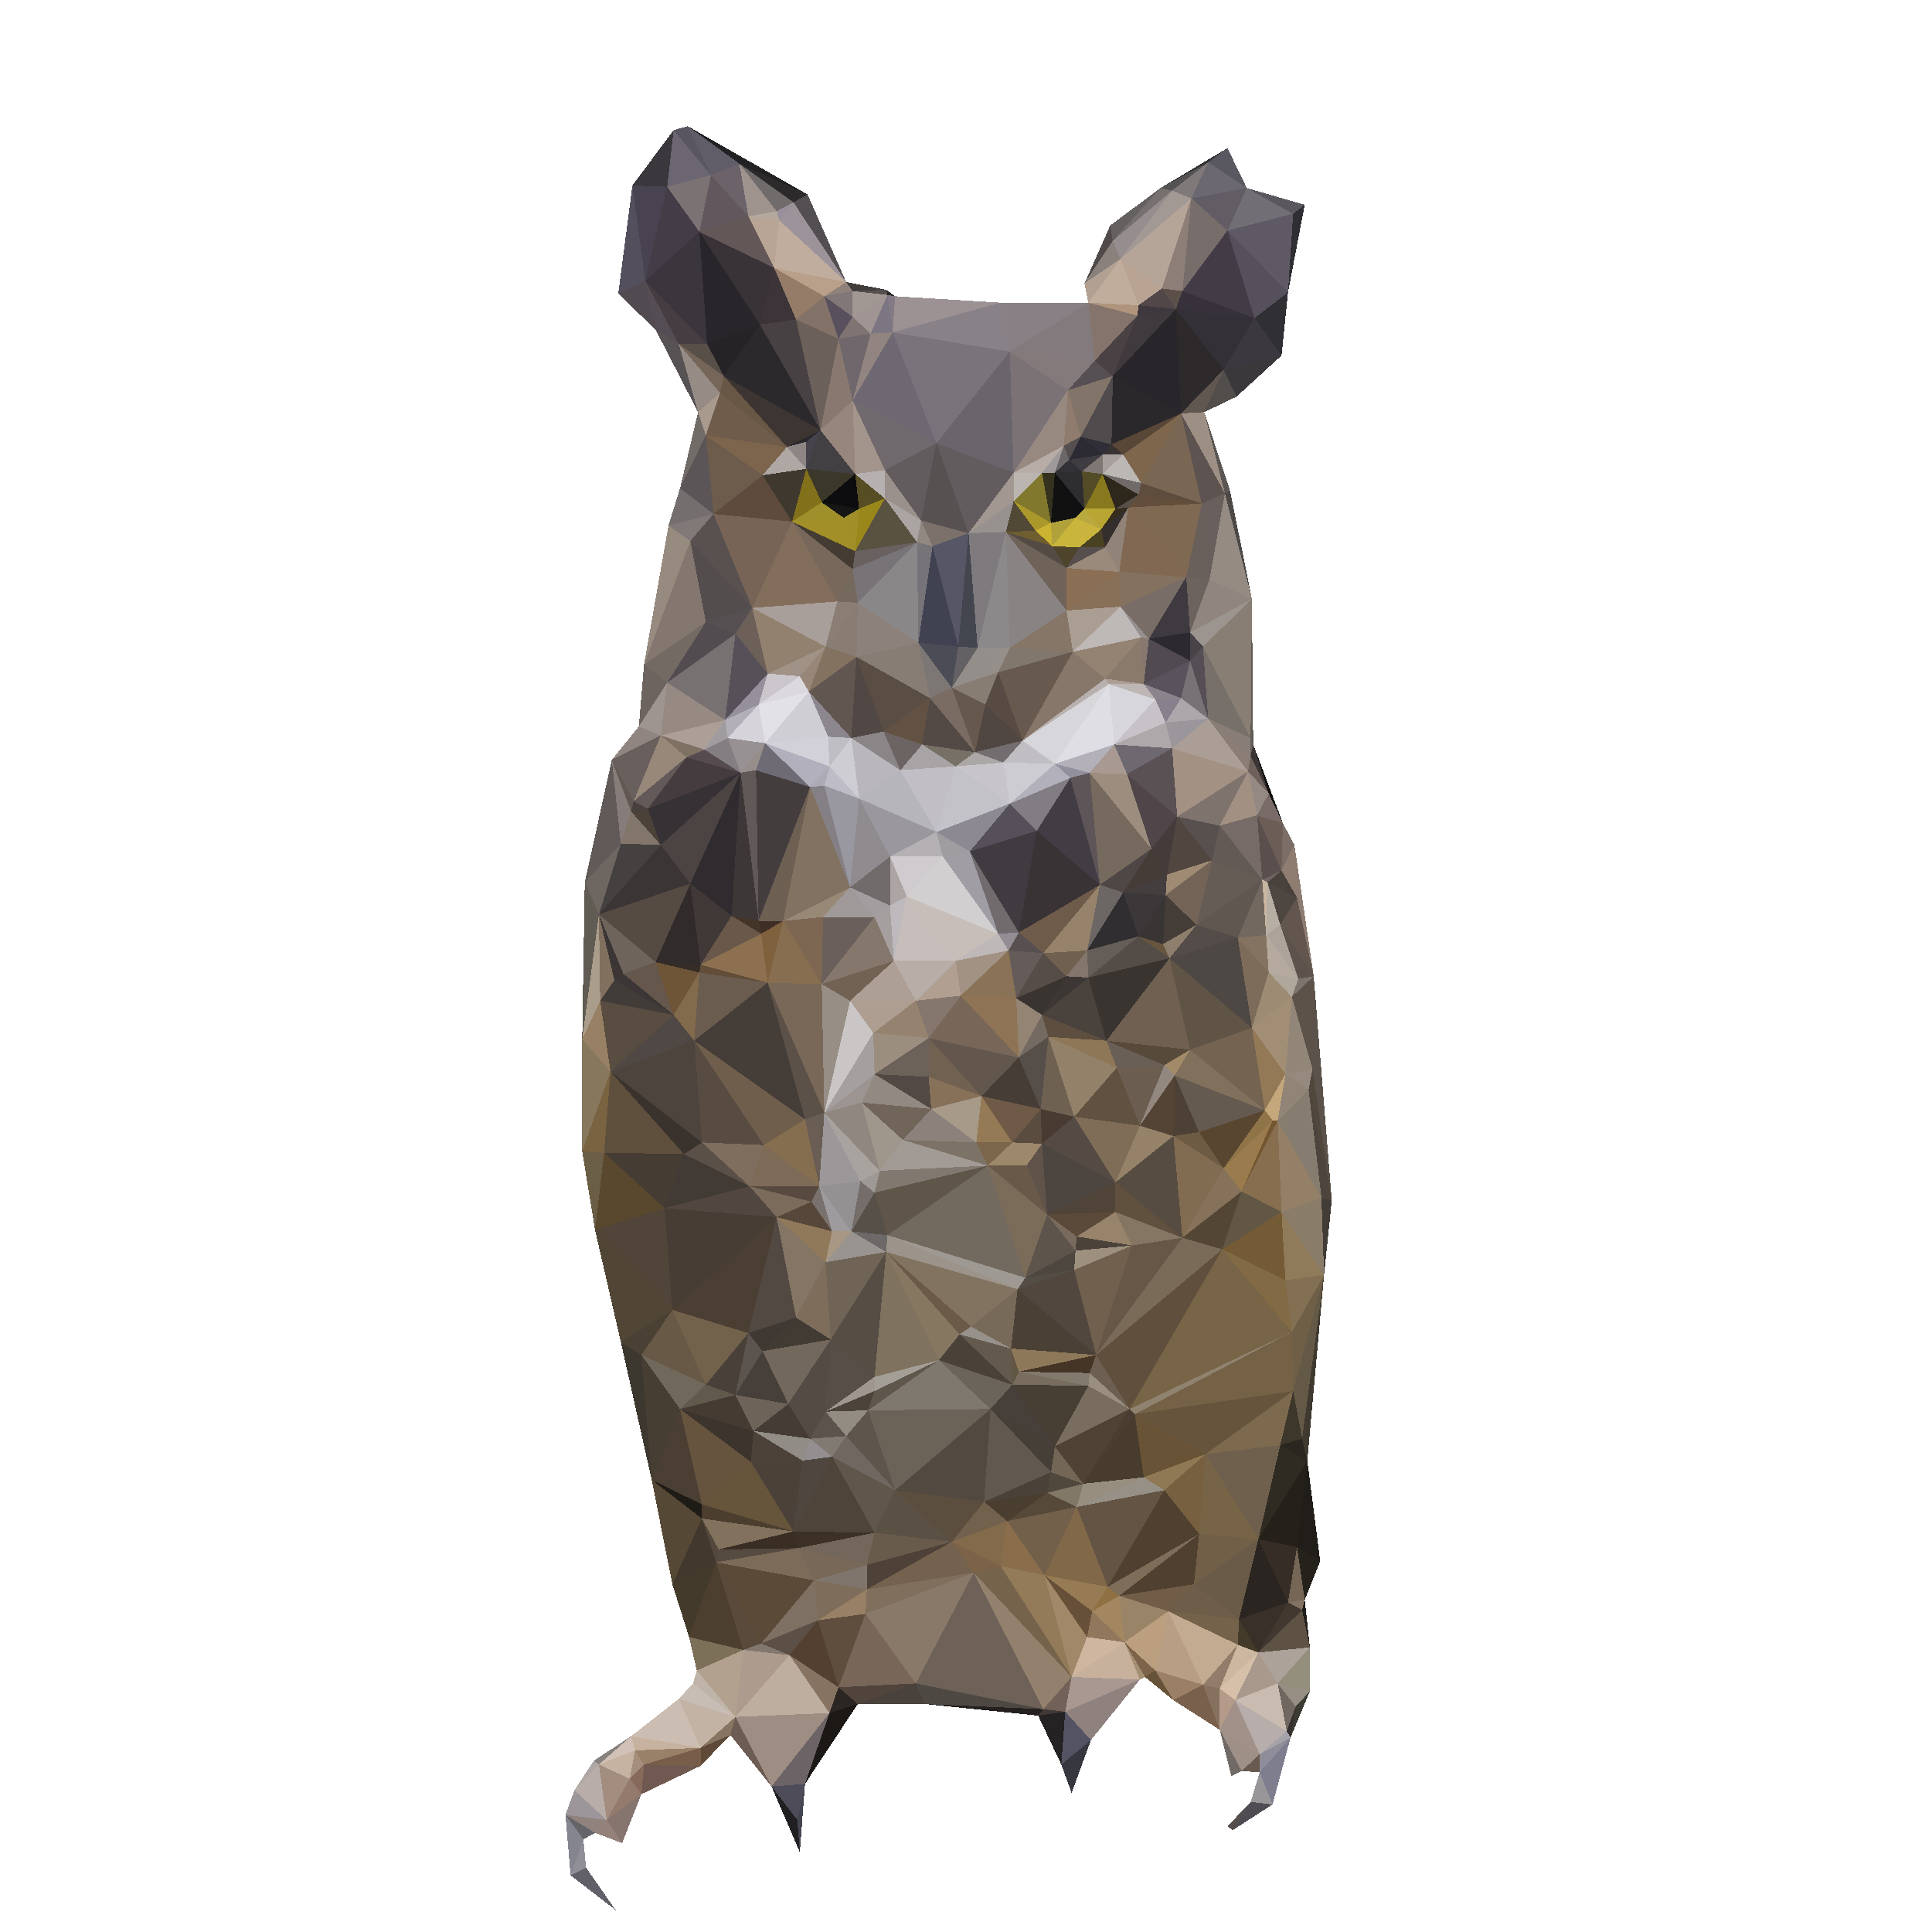 <svg xmlns="http://www.w3.org/2000/svg" width="inherit" height="inherit" viewBox="-300 0 1500 1500" shape-rendering="crispEdges">
<polygon points="509,788 491,821 514,805" style="fill:rgb(116,106,98)"/>
<polygon points="509,788 489,775 491,821" style="fill:rgb(147,132,115)"/>
<polygon points="545,759 528,758 509,788" style="fill:rgb(60,55,53)"/>
<polygon points="509,788 528,758 489,775" style="fill:rgb(58,52,49)"/>
<polygon points="483,738 446,773 489,775" style="fill:rgb(138,114,86)"/>
<polygon points="489,775 446,773 491,821" style="fill:rgb(142,116,84)"/>
<polygon points="421,806 462,851 491,821" style="fill:rgb(99,87,77)"/>
<polygon points="491,821 508,861 514,805" style="fill:rgb(86,78,72)"/>
<polygon points="462,851 508,861 491,821" style="fill:rgb(69,61,54)"/>
<polygon points="514,805 559,808 509,788" style="fill:rgb(94,78,63)"/>
<polygon points="528,758 510,740 489,775" style="fill:rgb(87,77,72)"/>
<polygon points="510,740 483,738 489,775" style="fill:rgb(101,92,89)"/>
<polygon points="567,829 559,808 514,805" style="fill:rgb(142,119,87)"/>
<polygon points="559,808 545,759 509,788" style="fill:rgb(73,66,61)"/>
<polygon points="528,758 544,738 510,740" style="fill:rgb(112,96,79)"/>
<polygon points="446,773 421,806 491,821" style="fill:rgb(120,103,89)"/>
<polygon points="483,738 442,746 446,773" style="fill:rgb(161,146,132)"/>
<polygon points="446,773 411,777 421,806" style="fill:rgb(133,119,109)"/>
<polygon points="509,888 534,867 508,861" style="fill:rgb(73,59,50)"/>
<polygon points="508,861 534,867 514,805" style="fill:rgb(111,97,82)"/>
<polygon points="534,867 567,829 514,805" style="fill:rgb(148,129,106)"/>
<polygon points="584,727 544,738 545,759" style="fill:rgb(101,94,88)"/>
<polygon points="554,687 491,724 510,740" style="fill:rgb(110,91,73)"/>
<polygon points="510,740 491,724 483,738" style="fill:rgb(87,79,80)"/>
<polygon points="483,738 475,725 442,746" style="fill:rgb(190,184,184)"/>
<polygon points="491,724 475,725 483,738" style="fill:rgb(147,142,147)"/>
<polygon points="584,727 545,759 608,744" style="fill:rgb(83,76,71)"/>
<polygon points="545,759 544,738 528,758" style="fill:rgb(132,118,108)"/>
<polygon points="421,806 421,836 462,851" style="fill:rgb(113,97,81)"/>
<polygon points="458,887 486,887 462,851" style="fill:rgb(148,122,85)"/>
<polygon points="462,851 486,887 508,861" style="fill:rgb(110,90,70)"/>
<polygon points="442,746 411,777 446,773" style="fill:rgb(177,160,145)"/>
<polygon points="421,806 379,834 421,836" style="fill:rgb(109,98,90)"/>
<polygon points="486,887 509,888 508,861" style="fill:rgb(90,76,63)"/>
<polygon points="423,861 458,887 462,851" style="fill:rgb(167,154,137)"/>
<polygon points="486,887 497,905 509,888" style="fill:rgb(158,136,108)"/>
<polygon points="379,834 423,861 421,836" style="fill:rgb(82,73,68)"/>
<polygon points="421,836 423,861 462,851" style="fill:rgb(135,114,89)"/>
<polygon points="467,905 497,905 486,887" style="fill:rgb(158,136,107)"/>
<polygon points="566,918 585,874 534,867" style="fill:rgb(127,109,87)"/>
<polygon points="401,885 467,905 458,887" style="fill:rgb(125,114,102)"/>
<polygon points="458,887 467,905 486,887" style="fill:rgb(124,102,75)"/>
<polygon points="585,874 604,827 567,829" style="fill:rgb(108,93,81)"/>
<polygon points="567,829 604,827 559,808" style="fill:rgb(106,95,86)"/>
<polygon points="585,874 567,829 534,867" style="fill:rgb(97,81,65)"/>
<polygon points="404,696 394,746 442,746" style="fill:rgb(199,190,187)"/>
<polygon points="442,746 394,746 411,777" style="fill:rgb(184,173,167)"/>
<polygon points="411,777 378,802 421,806" style="fill:rgb(150,131,111)"/>
<polygon points="566,918 534,867 509,888" style="fill:rgb(85,75,68)"/>
<polygon points="608,744 545,759 559,808" style="fill:rgb(57,52,48)"/>
<polygon points="544,738 554,687 510,740" style="fill:rgb(151,131,107)"/>
<polygon points="360,777 378,802 411,777" style="fill:rgb(174,158,146)"/>
<polygon points="378,802 379,834 421,806" style="fill:rgb(156,142,127)"/>
<polygon points="423,861 401,885 458,887" style="fill:rgb(140,130,123)"/>
<polygon points="585,874 612,835 604,827" style="fill:rgb(147,136,128)"/>
<polygon points="624,815 608,744 559,808" style="fill:rgb(111,96,81)"/>
<polygon points="369,856 401,885 423,861" style="fill:rgb(113,100,89)"/>
<polygon points="624,815 559,808 604,827" style="fill:rgb(87,74,58)"/>
<polygon points="608,744 603,733 584,727" style="fill:rgb(103,85,63)"/>
<polygon points="572,693 544,738 584,727" style="fill:rgb(49,46,49)"/>
<polygon points="572,693 554,687 544,738" style="fill:rgb(108,103,101)"/>
<polygon points="491,724 453,661 475,725" style="fill:rgb(113,107,110)"/>
<polygon points="475,725 404,696 442,746" style="fill:rgb(200,190,185)"/>
<polygon points="612,835 624,815 604,827" style="fill:rgb(163,139,106)"/>
<polygon points="605,695 572,693 584,727" style="fill:rgb(60,56,58)"/>
<polygon points="513,943 509,888 497,905" style="fill:rgb(96,84,74)"/>
<polygon points="513,943 566,918 509,888" style="fill:rgb(77,69,64)"/>
<polygon points="585,874 611,882 612,835" style="fill:rgb(83,68,54)"/>
<polygon points="612,835 682,862 624,815" style="fill:rgb(129,112,92)"/>
<polygon points="394,746 360,777 411,777" style="fill:rgb(173,159,149)"/>
<polygon points="378,802 340,864 379,834" style="fill:rgb(165,160,160)"/>
<polygon points="340,864 369,856 379,834" style="fill:rgb(155,148,145)"/>
<polygon points="379,834 369,856 423,861" style="fill:rgb(146,138,130)"/>
<polygon points="432,665 404,696 475,725" style="fill:rgb(210,207,208)"/>
<polygon points="394,746 338,764 360,777" style="fill:rgb(113,98,84)"/>
<polygon points="566,918 611,882 585,874" style="fill:rgb(150,129,105)"/>
<polygon points="496,992 513,943 467,905" style="fill:rgb(123,108,89)"/>
<polygon points="467,905 513,943 497,905" style="fill:rgb(105,89,72)"/>
<polygon points="404,696 391,703 394,746" style="fill:rgb(189,185,189)"/>
<polygon points="391,703 379,712 394,746" style="fill:rgb(165,159,159)"/>
<polygon points="505,645 453,661 491,724" style="fill:rgb(64,58,65)"/>
<polygon points="404,696 391,665 391,703" style="fill:rgb(172,165,163)"/>
<polygon points="453,661 432,665 475,725" style="fill:rgb(161,157,164)"/>
<polygon points="391,703 360,689 379,712" style="fill:rgb(162,157,159)"/>
<polygon points="603,733 605,695 584,727" style="fill:rgb(57,53,52)"/>
<polygon points="572,693 594,659 554,687" style="fill:rgb(78,71,70)"/>
<polygon points="554,687 505,645 491,724" style="fill:rgb(57,51,54)"/>
<polygon points="629,718 605,695 603,733" style="fill:rgb(69,61,55)"/>
<polygon points="629,718 603,733 608,744" style="fill:rgb(141,127,108)"/>
<polygon points="369,856 383,909 401,885" style="fill:rgb(159,150,140)"/>
<polygon points="401,885 383,909 467,905" style="fill:rgb(161,154,149)"/>
<polygon points="513,943 566,941 566,918" style="fill:rgb(80,67,55)"/>
<polygon points="618,961 650,907 611,882" style="fill:rgb(129,108,82)"/>
<polygon points="531,604 505,645 554,687" style="fill:rgb(66,60,68)"/>
<polygon points="453,661 427,646 432,665" style="fill:rgb(160,157,161)"/>
<polygon points="650,907 631,879 611,882" style="fill:rgb(109,91,67)"/>
<polygon points="611,882 631,879 612,835" style="fill:rgb(77,65,54)"/>
<polygon points="672,798 608,744 624,815" style="fill:rgb(96,84,70)"/>
<polygon points="661,728 629,718 608,744" style="fill:rgb(83,76,72)"/>
<polygon points="379,712 338,764 394,746" style="fill:rgb(133,119,108)"/>
<polygon points="360,777 340,864 378,802" style="fill:rgb(202,198,197)"/>
<polygon points="369,856 340,864 383,909" style="fill:rgb(144,135,128)"/>
<polygon points="535,971 536,960 513,943" style="fill:rgb(120,107,94)"/>
<polygon points="513,943 536,960 566,941" style="fill:rgb(91,74,57)"/>
<polygon points="641,668 606,679 605,695" style="fill:rgb(159,139,115)"/>
<polygon points="605,695 606,679 572,693" style="fill:rgb(68,62,63)"/>
<polygon points="338,764 340,864 360,777" style="fill:rgb(151,142,134)"/>
<polygon points="484,624 427,646 453,661" style="fill:rgb(140,137,146)"/>
<polygon points="432,665 391,665 404,696" style="fill:rgb(207,203,207)"/>
<polygon points="379,712 339,712 338,764" style="fill:rgb(106,95,90)"/>
<polygon points="368,917 379,926 383,909" style="fill:rgb(158,153,149)"/>
<polygon points="383,909 379,926 467,905" style="fill:rgb(129,120,111)"/>
<polygon points="340,864 368,917 383,909" style="fill:rgb(168,163,159)"/>
<polygon points="427,646 391,665 432,665" style="fill:rgb(180,176,179)"/>
<polygon points="606,679 594,659 572,693" style="fill:rgb(69,60,56)"/>
<polygon points="534,986 535,971 496,992" style="fill:rgb(77,71,64)"/>
<polygon points="536,960 579,967 566,941" style="fill:rgb(152,132,106)"/>
<polygon points="618,961 611,882 566,918" style="fill:rgb(87,76,65)"/>
<polygon points="391,665 360,689 391,703" style="fill:rgb(113,107,107)"/>
<polygon points="682,862 672,798 624,815" style="fill:rgb(116,99,80)"/>
<polygon points="531,604 484,624 505,645" style="fill:rgb(129,125,131)"/>
<polygon points="505,645 484,624 453,661" style="fill:rgb(85,80,90)"/>
<polygon points="360,689 339,712 379,712" style="fill:rgb(159,154,153)"/>
<polygon points="672,798 661,728 608,744" style="fill:rgb(78,72,69)"/>
<polygon points="629,718 641,668 605,695" style="fill:rgb(115,100,87)"/>
<polygon points="606,679 614,634 594,659" style="fill:rgb(68,59,58)"/>
<polygon points="296,763 325,869 340,864" style="fill:rgb(92,81,73)"/>
<polygon points="340,864 336,921 368,917" style="fill:rgb(156,152,154)"/>
<polygon points="296,763 340,864 338,764" style="fill:rgb(121,104,87)"/>
<polygon points="535,971 579,967 536,960" style="fill:rgb(75,66,58)"/>
<polygon points="618,961 566,918 566,941" style="fill:rgb(96,80,62)"/>
<polygon points="631,879 682,862 612,835" style="fill:rgb(101,90,79)"/>
<polygon points="496,992 535,971 513,943" style="fill:rgb(93,84,76)"/>
<polygon points="535,971 534,986 579,967" style="fill:rgb(158,144,127)"/>
<polygon points="361,956 389,959 379,926" style="fill:rgb(86,80,73)"/>
<polygon points="379,926 389,959 467,905" style="fill:rgb(95,85,73)"/>
<polygon points="361,956 379,926 368,917" style="fill:rgb(116,109,105)"/>
<polygon points="389,959 496,992 467,905" style="fill:rgb(114,105,95)"/>
<polygon points="703,774 685,755 672,798" style="fill:rgb(157,139,115)"/>
<polygon points="672,798 685,755 661,728" style="fill:rgb(126,108,90)"/>
<polygon points="650,907 682,862 631,879" style="fill:rgb(89,70,48)"/>
<polygon points="680,683 641,668 629,718" style="fill:rgb(101,92,86)"/>
<polygon points="546,600 531,604 554,687" style="fill:rgb(93,85,87)"/>
<polygon points="680,683 629,718 661,728" style="fill:rgb(96,87,81)"/>
<polygon points="325,869 336,921 340,864" style="fill:rgb(106,94,84)"/>
<polygon points="389,959 490,1001 496,992" style="fill:rgb(158,153,146)"/>
<polygon points="496,992 490,1001 534,986" style="fill:rgb(84,77,70)"/>
<polygon points="546,600 554,687 594,659" style="fill:rgb(118,105,94)"/>
<polygon points="484,624 442,595 427,646" style="fill:rgb(196,194,201)"/>
<polygon points="361,956 388,972 389,959" style="fill:rgb(108,105,104)"/>
<polygon points="389,959 388,972 490,1001" style="fill:rgb(156,148,138)"/>
<polygon points="649,970 618,961 551,1052" style="fill:rgb(122,107,89)"/>
<polygon points="579,967 618,961 566,941" style="fill:rgb(133,117,99)"/>
<polygon points="650,907 688,870 682,862" style="fill:rgb(143,116,72)"/>
<polygon points="618,961 579,967 551,1052" style="fill:rgb(102,87,70)"/>
<polygon points="308,715 296,763 338,764" style="fill:rgb(135,110,80)"/>
<polygon points="282,921 330,933 336,921" style="fill:rgb(88,74,64)"/>
<polygon points="685,755 683,726 661,728" style="fill:rgb(133,115,97)"/>
<polygon points="336,921 361,956 368,917" style="fill:rgb(148,145,146)"/>
<polygon points="692,870 688,870 664,925" style="fill:rgb(115,86,48)"/>
<polygon points="682,862 698,834 672,798" style="fill:rgb(147,121,86)"/>
<polygon points="360,689 308,715 339,712" style="fill:rgb(152,137,118)"/>
<polygon points="339,712 308,715 338,764" style="fill:rgb(125,103,82)"/>
<polygon points="329,611 308,715 360,689" style="fill:rgb(130,114,97)"/>
<polygon points="641,668 614,634 606,679" style="fill:rgb(81,70,64)"/>
<polygon points="692,870 698,834 682,862" style="fill:rgb(197,167,124)"/>
<polygon points="708,760 694,718 683,726" style="fill:rgb(173,163,155)"/>
<polygon points="575,601 546,600 594,659" style="fill:rgb(157,141,127)"/>
<polygon points="688,870 692,870 682,862" style="fill:rgb(195,166,122)"/>
<polygon points="664,925 688,870 650,907" style="fill:rgb(154,123,77)"/>
<polygon points="618,961 664,925 650,907" style="fill:rgb(134,114,90)"/>
<polygon points="546,600 519,593 531,604" style="fill:rgb(146,144,159)"/>
<polygon points="531,604 519,593 484,624" style="fill:rgb(177,176,187)"/>
<polygon points="427,646 367,620 391,665" style="fill:rgb(154,152,158)"/>
<polygon points="519,593 479,592 484,624" style="fill:rgb(206,204,211)"/>
<polygon points="391,665 367,620 360,689" style="fill:rgb(143,139,143)"/>
<polygon points="698,834 703,774 672,798" style="fill:rgb(161,142,117)"/>
<polygon points="293,889 336,921 325,869" style="fill:rgb(133,109,79)"/>
<polygon points="336,921 346,956 361,956" style="fill:rgb(157,155,158)"/>
<polygon points="479,592 442,595 484,624" style="fill:rgb(199,197,201)"/>
<polygon points="330,933 346,956 336,921" style="fill:rgb(120,113,109)"/>
<polygon points="361,956 341,980 388,972" style="fill:rgb(154,148,144)"/>
<polygon points="614,634 575,601 594,659" style="fill:rgb(80,70,73)"/>
<polygon points="561,531 494,575 519,593" style="fill:rgb(215,214,218)"/>
<polygon points="708,760 683,726 685,755" style="fill:rgb(182,170,159)"/>
<polygon points="683,726 680,683 661,728" style="fill:rgb(114,104,96)"/>
<polygon points="641,668 647,641 614,634" style="fill:rgb(88,80,79)"/>
<polygon points="289,715 291,725 308,715" style="fill:rgb(62,46,38)"/>
<polygon points="308,715 291,725 296,763" style="fill:rgb(127,97,62)"/>
<polygon points="720,758 708,760 703,774" style="fill:rgb(126,116,110)"/>
<polygon points="703,774 708,760 685,755" style="fill:rgb(176,167,155)"/>
<polygon points="282,921 293,889 245,887" style="fill:rgb(127,110,93)"/>
<polygon points="239,808 293,889 325,869" style="fill:rgb(111,94,75)"/>
<polygon points="303,945 341,980 346,956" style="fill:rgb(144,121,90)"/>
<polygon points="684,685 680,683 683,726" style="fill:rgb(200,182,160)"/>
<polygon points="610,581 565,578 575,601" style="fill:rgb(110,105,112)"/>
<polygon points="479,592 457,584 442,595" style="fill:rgb(170,167,166)"/>
<polygon points="494,575 457,584 479,592" style="fill:rgb(114,109,110)"/>
<polygon points="494,575 479,592 519,593" style="fill:rgb(192,190,194)"/>
<polygon points="680,683 647,641 641,668" style="fill:rgb(99,89,85)"/>
<polygon points="399,598 427,646 442,595" style="fill:rgb(193,191,197)"/>
<polygon points="399,598 367,620 427,646" style="fill:rgb(182,181,187)"/>
<polygon points="694,718 684,685 683,726" style="fill:rgb(184,175,164)"/>
<polygon points="680,683 676,633 647,641" style="fill:rgb(118,107,102)"/>
<polygon points="695,676 684,685 707,697" style="fill:rgb(73,65,60)"/>
<polygon points="329,611 289,715 308,715" style="fill:rgb(110,95,83)"/>
<polygon points="244,749 243,755 296,763" style="fill:rgb(98,77,56)"/>
<polygon points="416,578 399,598 442,595" style="fill:rgb(168,163,164)"/>
<polygon points="692,870 716,846 698,834" style="fill:rgb(146,133,119)"/>
<polygon points="698,834 719,830 703,774" style="fill:rgb(146,134,121)"/>
<polygon points="726,930 716,846 692,870" style="fill:rgb(135,124,112)"/>
<polygon points="716,846 719,830 698,834" style="fill:rgb(150,137,125)"/>
<polygon points="565,578 519,593 546,600" style="fill:rgb(179,176,185)"/>
<polygon points="457,584 416,578 442,595" style="fill:rgb(119,112,103)"/>
<polygon points="551,1052 579,967 534,986" style="fill:rgb(112,96,77)"/>
<polygon points="618,961 649,970 664,925" style="fill:rgb(83,70,53)"/>
<polygon points="664,925 695,941 692,870" style="fill:rgb(134,110,79)"/>
<polygon points="719,830 720,758 703,774" style="fill:rgb(93,82,73)"/>
<polygon points="708,760 720,758 694,718" style="fill:rgb(94,83,76)"/>
<polygon points="445,1036 454,1030 388,972" style="fill:rgb(106,90,71)"/>
<polygon points="388,972 454,1030 490,1001" style="fill:rgb(130,115,96)"/>
<polygon points="490,1001 551,1052 534,986" style="fill:rgb(81,71,62)"/>
<polygon points="610,581 575,601 614,634" style="fill:rgb(90,81,84)"/>
<polygon points="575,601 565,578 546,600" style="fill:rgb(168,154,147)"/>
<polygon points="303,945 346,956 330,933" style="fill:rgb(87,71,58)"/>
<polygon points="346,956 341,980 361,956" style="fill:rgb(167,151,131)"/>
<polygon points="707,697 684,685 694,718" style="fill:rgb(78,70,65)"/>
<polygon points="684,685 695,676 680,683" style="fill:rgb(112,100,98)"/>
<polygon points="669,599 610,581 614,634" style="fill:rgb(163,146,132)"/>
<polygon points="720,758 707,697 694,718" style="fill:rgb(99,86,78)"/>
<polygon points="422,542 416,578 457,584" style="fill:rgb(83,74,70)"/>
<polygon points="344,595 340,610 367,620" style="fill:rgb(189,188,199)"/>
<polygon points="282,921 303,945 330,933" style="fill:rgb(123,107,90)"/>
<polygon points="429,1056 445,1036 388,972" style="fill:rgb(134,119,97)"/>
<polygon points="454,1030 485,1047 490,1001" style="fill:rgb(120,106,89)"/>
<polygon points="293,889 282,921 336,921" style="fill:rgb(126,107,87)"/>
<polygon points="239,808 325,869 296,763" style="fill:rgb(69,61,56)"/>
<polygon points="275,600 268,711 289,715" style="fill:rgb(61,55,56)"/>
<polygon points="289,715 268,711 291,725" style="fill:rgb(68,53,41)"/>
<polygon points="649,970 695,941 664,925" style="fill:rgb(98,86,69)"/>
<polygon points="445,1036 485,1047 454,1030" style="fill:rgb(150,145,138)"/>
<polygon points="344,595 367,620 361,573" style="fill:rgb(206,205,212)"/>
<polygon points="367,620 340,610 360,689" style="fill:rgb(153,151,159)"/>
<polygon points="696,639 676,633 695,676" style="fill:rgb(108,94,87)"/>
<polygon points="695,676 676,633 680,683" style="fill:rgb(90,79,76)"/>
<polygon points="669,599 614,634 647,641" style="fill:rgb(127,115,110)"/>
<polygon points="344,595 329,611 340,610" style="fill:rgb(172,170,181)"/>
<polygon points="340,610 329,611 360,689" style="fill:rgb(132,128,133)"/>
<polygon points="361,573 367,620 399,598" style="fill:rgb(185,183,188)"/>
<polygon points="243,755 239,808 296,763" style="fill:rgb(106,92,78)"/>
<polygon points="244,749 296,763 291,725" style="fill:rgb(140,112,79)"/>
<polygon points="720,758 705,656 707,697" style="fill:rgb(140,124,113)"/>
<polygon points="707,697 705,656 695,676" style="fill:rgb(142,125,112)"/>
<polygon points="268,711 244,749 291,725" style="fill:rgb(106,89,74)"/>
<polygon points="236,686 244,749 268,711" style="fill:rgb(64,57,55)"/>
<polygon points="475,522 465,547 494,575" style="fill:rgb(87,75,67)"/>
<polygon points="494,575 465,547 457,584" style="fill:rgb(81,71,66)"/>
<polygon points="416,578 386,568 399,598" style="fill:rgb(108,100,98)"/>
<polygon points="561,531 519,593 565,578" style="fill:rgb(223,222,228)"/>
<polygon points="485,1047 551,1052 490,1001" style="fill:rgb(74,64,53)"/>
<polygon points="734,932 726,930 728,990" style="fill:rgb(65,60,54)"/>
<polygon points="422,542 386,568 416,578" style="fill:rgb(99,82,67)"/>
<polygon points="705,656 696,639 695,676" style="fill:rgb(123,110,103)"/>
<polygon points="638,558 605,561 610,581" style="fill:rgb(155,150,155)"/>
<polygon points="379,1069 429,1056 388,972" style="fill:rgb(127,114,95)"/>
<polygon points="445,1036 486,1075 485,1047" style="fill:rgb(100,89,77)"/>
<polygon points="485,1047 491,1065 551,1052" style="fill:rgb(141,120,89)"/>
<polygon points="486,1075 491,1065 485,1047" style="fill:rgb(97,85,67)"/>
<polygon points="239,808 245,887 293,889" style="fill:rgb(88,75,66)"/>
<polygon points="281,1035 318,1023 303,945" style="fill:rgb(82,73,66)"/>
<polygon points="328,537 361,573 365,510" style="fill:rgb(98,86,81)"/>
<polygon points="386,568 361,573 399,598" style="fill:rgb(138,133,135)"/>
<polygon points="344,595 294,577 329,611" style="fill:rgb(177,176,188)"/>
<polygon points="669,599 647,641 676,633" style="fill:rgb(162,145,131)"/>
<polygon points="610,581 605,561 565,578" style="fill:rgb(175,168,170)"/>
<polygon points="726,930 695,941 728,990" style="fill:rgb(137,124,105)"/>
<polygon points="695,941 726,930 692,870" style="fill:rgb(148,128,102)"/>
<polygon points="716,846 734,932 719,830" style="fill:rgb(81,71,60)"/>
<polygon points="719,830 734,932 720,758" style="fill:rgb(91,83,75)"/>
<polygon points="673,578 685,616 696,639" style="fill:rgb(16,15,14)"/>
<polygon points="696,639 685,616 676,633" style="fill:rgb(121,108,104)"/>
<polygon points="685,616 669,599 676,633" style="fill:rgb(149,137,132)"/>
<polygon points="439,534 457,584 465,547" style="fill:rgb(102,88,77)"/>
<polygon points="439,534 422,542 457,584" style="fill:rgb(122,108,99)"/>
<polygon points="491,1065 546,1066 551,1052" style="fill:rgb(69,53,38)"/>
<polygon points="703,1034 698,994 649,970" style="fill:rgb(130,106,69)"/>
<polygon points="209,747 223,788 243,755" style="fill:rgb(110,85,56)"/>
<polygon points="243,755 223,788 239,808" style="fill:rgb(130,106,76)"/>
<polygon points="174,832 231,896 245,887" style="fill:rgb(57,50,45)"/>
<polygon points="698,994 695,941 649,970" style="fill:rgb(117,91,53)"/>
<polygon points="726,930 734,932 716,846" style="fill:rgb(77,69,61)"/>
<polygon points="475,522 439,534 465,547" style="fill:rgb(136,125,115)"/>
<polygon points="429,1056 486,1075 445,1036" style="fill:rgb(74,66,57)"/>
<polygon points="491,1065 545,1076 546,1066" style="fill:rgb(130,122,108)"/>
<polygon points="328,537 343,572 361,573" style="fill:rgb(140,135,142)"/>
<polygon points="361,573 343,572 344,595" style="fill:rgb(192,190,197)"/>
<polygon points="275,600 236,686 268,711" style="fill:rgb(47,43,46)"/>
<polygon points="361,573 386,568 365,510" style="fill:rgb(81,71,69)"/>
<polygon points="673,578 671,587 685,616" style="fill:rgb(58,53,52)"/>
<polygon points="685,616 671,587 669,599" style="fill:rgb(110,97,92)"/>
<polygon points="669,599 638,558 610,581" style="fill:rgb(171,158,150)"/>
<polygon points="617,542 597,543 605,561" style="fill:rgb(134,129,140)"/>
<polygon points="605,561 597,543 565,578" style="fill:rgb(199,194,199)"/>
<polygon points="597,543 561,531 565,578" style="fill:rgb(215,214,220)"/>
<polygon points="486,1075 545,1076 491,1065" style="fill:rgb(120,109,95)"/>
<polygon points="546,1066 577,1094 551,1052" style="fill:rgb(109,96,82)"/>
<polygon points="174,832 245,887 239,808" style="fill:rgb(77,68,61)"/>
<polygon points="245,887 231,896 282,921" style="fill:rgb(91,80,72)"/>
<polygon points="318,1023 345,1040 341,980" style="fill:rgb(125,109,90)"/>
<polygon points="341,980 345,1040 388,972" style="fill:rgb(112,100,86)"/>
<polygon points="577,1094 649,970 551,1052" style="fill:rgb(96,79,60)"/>
<polygon points="533,506 475,522 494,575" style="fill:rgb(103,89,77)"/>
<polygon points="318,1023 341,980 303,945" style="fill:rgb(132,117,100)"/>
<polygon points="429,1056 469,1094 486,1075" style="fill:rgb(107,100,90)"/>
<polygon points="588,531 558,527 561,531" style="fill:rgb(173,158,147)"/>
<polygon points="561,531 558,527 494,575" style="fill:rgb(183,176,174)"/>
<polygon points="671,587 638,558 669,599" style="fill:rgb(138,126,118)"/>
<polygon points="597,543 588,531 561,531" style="fill:rgb(189,182,180)"/>
<polygon points="287,598 289,715 329,611" style="fill:rgb(68,61,62)"/>
<polygon points="244,749 209,747 243,755" style="fill:rgb(53,44,38)"/>
<polygon points="216,938 303,945 282,921" style="fill:rgb(82,71,64)"/>

<polygon points="671,587 671,573 638,558" style="fill:rgb(137,126,119)"/>
<polygon points="617,542 588,531 597,543" style="fill:rgb(138,133,141)"/>
<polygon points="624,513 617,542 638,558" style="fill:rgb(119,114,117)"/>
<polygon points="638,558 617,542 605,561" style="fill:rgb(172,167,171)"/>
<polygon points="634,502 671,573 672,465" style="fill:rgb(137,126,116)"/>
<polygon points="673,578 671,573 671,587" style="fill:rgb(100,93,90)"/>
<polygon points="294,577 287,598 329,611" style="fill:rgb(110,107,117)"/>
<polygon points="236,686 209,747 244,749" style="fill:rgb(49,44,43)"/>
<polygon points="169,895 216,938 231,896" style="fill:rgb(69,60,52)"/>
<polygon points="379,1080 379,1069 341,1096" style="fill:rgb(158,150,143)"/>
<polygon points="345,1040 379,1069 388,972" style="fill:rgb(86,77,69)"/>
<polygon points="374,1095 469,1094 429,1056" style="fill:rgb(126,120,110)"/>
<polygon points="486,1075 519,1123 545,1076" style="fill:rgb(71,62,52)"/>
<polygon points="294,577 275,600 287,598" style="fill:rgb(149,142,139)"/>
<polygon points="287,598 275,600 289,715" style="fill:rgb(96,89,88)"/>
<polygon points="586,495 533,506 558,527" style="fill:rgb(148,130,114)"/>
<polygon points="558,527 533,506 494,575" style="fill:rgb(135,119,106)"/>
<polygon points="586,495 558,527 588,531" style="fill:rgb(138,122,108)"/>
<polygon points="533,506 484,503 475,522" style="fill:rgb(130,119,109)"/>
<polygon points="475,522 459,503 439,534" style="fill:rgb(148,142,138)"/>
<polygon points="439,534 413,499 422,542" style="fill:rgb(124,119,116)"/>
<polygon points="343,572 294,577 344,595" style="fill:rgb(210,209,217)"/>
<polygon points="703,1034 728,990 698,994" style="fill:rgb(131,112,83)"/>
<polygon points="698,994 728,990 695,941" style="fill:rgb(143,122,89)"/>
<polygon points="484,503 459,503 475,522" style="fill:rgb(149,143,139)"/>
<polygon points="328,537 294,577 343,572" style="fill:rgb(208,206,213)"/>
<polygon points="374,1095 379,1080 341,1096" style="fill:rgb(76,67,58)"/>
<polygon points="379,1069 379,1080 429,1056" style="fill:rgb(163,158,150)"/>
<polygon points="424,424 444,502 452,414" style="fill:rgb(87,86,102)"/>
<polygon points="459,503 444,502 439,534" style="fill:rgb(100,97,100)"/>
<polygon points="581,1098 577,1094 541,1152" style="fill:rgb(74,62,50)"/>
<polygon points="545,1076 577,1094 546,1066" style="fill:rgb(153,142,128)"/>
<polygon points="519,1123 577,1094 545,1076" style="fill:rgb(120,109,95)"/>
<polygon points="577,1094 703,1034 649,970" style="fill:rgb(120,100,70)"/>
<polygon points="174,832 239,808 223,788" style="fill:rgb(80,72,68)"/>
<polygon points="231,896 216,938 282,921" style="fill:rgb(66,58,52)"/>
<polygon points="318,1023 292,1049 345,1040" style="fill:rgb(65,59,52)"/>
<polygon points="581,1098 703,1034 577,1094" style="fill:rgb(143,130,111)"/>
<polygon points="365,510 386,568 422,542" style="fill:rgb(90,77,67)"/>
<polygon points="366,468 412,421 362,442" style="fill:rgb(119,115,119)"/>
<polygon points="444,502 413,499 439,534" style="fill:rgb(75,76,86)"/>
<polygon points="165,710 184,756 209,747" style="fill:rgb(110,100,92)"/>
<polygon points="209,747 184,756 223,788" style="fill:rgb(102,87,76)"/>
<polygon points="165,710 209,747 236,686" style="fill:rgb(86,75,66)"/>
<polygon points="634,502 624,513 638,558" style="fill:rgb(85,78,85)"/>
<polygon points="617,542 624,513 588,531" style="fill:rgb(89,83,93)"/>
<polygon points="222,1017 281,1035 303,945" style="fill:rgb(75,62,50)"/>
<polygon points="203,628 213,656 275,600" style="fill:rgb(54,49,52)"/>
<polygon points="275,600 213,656 236,686" style="fill:rgb(75,68,67)"/>
<polygon points="265,573 275,600 294,577" style="fill:rgb(151,145,148)"/>
<polygon points="341,1096 379,1069 345,1040" style="fill:rgb(87,79,71)"/>
<polygon points="379,1080 374,1095 429,1056" style="fill:rgb(96,87,76)"/>
<polygon points="469,1094 519,1123 486,1075" style="fill:rgb(71,64,58)"/>
<polygon points="413,499 365,510 422,542" style="fill:rgb(136,125,117)"/>
<polygon points="281,1035 292,1049 318,1023" style="fill:rgb(64,57,51)"/>
<polygon points="592,496 586,495 588,531" style="fill:rgb(134,120,111)"/>
<polygon points="533,506 528,474 484,503" style="fill:rgb(133,118,104)"/>
<polygon points="484,503 481,413 459,503" style="fill:rgb(140,137,139)"/>
<polygon points="165,710 177,761 184,756" style="fill:rgb(59,54,53)"/>
<polygon points="184,756 177,761 223,788" style="fill:rgb(60,55,54)"/>
<polygon points="624,513 592,496 588,531" style="fill:rgb(81,74,81)"/>
<polygon points="166,777 174,832 223,788" style="fill:rgb(89,76,64)"/>
<polygon points="516,1143 519,1123 469,1094" style="fill:rgb(70,63,55)"/>
<polygon points="289,547 294,577 328,537" style="fill:rgb(226,225,231)"/>
<polygon points="289,547 265,573 294,577" style="fill:rgb(214,212,218)"/>
<polygon points="341,502 321,525 328,537" style="fill:rgb(152,135,121)"/>
<polygon points="321,525 289,547 328,537" style="fill:rgb(219,216,222)"/>
<polygon points="570,471 533,506 586,495" style="fill:rgb(190,184,182)"/>
<polygon points="570,471 528,474 533,506" style="fill:rgb(170,158,147)"/>
<polygon points="165,710 166,777 177,761" style="fill:rgb(129,112,94)"/>
<polygon points="177,761 166,777 223,788" style="fill:rgb(66,60,57)"/>
<polygon points="624,513 624,491 592,496" style="fill:rgb(44,41,49)"/>
<polygon points="592,496 570,471 586,495" style="fill:rgb(151,144,145)"/>
<polygon points="671,573 634,502 638,558" style="fill:rgb(119,111,106)"/>
<polygon points="263,559 247,582 265,573" style="fill:rgb(159,155,159)"/>
<polygon points="265,573 247,582 275,600" style="fill:rgb(131,126,129)"/>
<polygon points="312,1090 341,1096 345,1040" style="fill:rgb(84,76,68)"/>
<polygon points="513,1159 516,1143 464,1166" style="fill:rgb(74,65,57)"/>
<polygon points="289,547 263,559 265,573" style="fill:rgb(179,175,184)"/>
<polygon points="296,523 263,559 289,547" style="fill:rgb(149,144,155)"/>
<polygon points="634,502 624,491 624,513" style="fill:rgb(71,67,71)"/>
<polygon points="365,510 341,502 328,537" style="fill:rgb(132,114,97)"/>
<polygon points="321,525 296,523 289,547" style="fill:rgb(202,198,203)"/>
<polygon points="366,468 341,502 365,510" style="fill:rgb(137,124,115)"/>
<polygon points="366,468 365,510 413,499" style="fill:rgb(140,130,123)"/>
<polygon points="213,571 233,588 247,582" style="fill:rgb(128,113,101)"/>
<polygon points="247,582 233,588 275,600" style="fill:rgb(86,76,80)"/>
<polygon points="213,656 165,710 236,686" style="fill:rgb(59,53,53)"/>
<polygon points="174,832 169,895 231,896" style="fill:rgb(95,79,61)"/>
<polygon points="216,938 222,1017 303,945" style="fill:rgb(71,61,53)"/>
<polygon points="271,1083 312,1090 292,1049" style="fill:rgb(71,63,58)"/>
<polygon points="152,894 169,895 174,832" style="fill:rgb(122,99,65)"/>
<polygon points="621,448 570,471 592,496" style="fill:rgb(121,110,103)"/>
<polygon points="233,588 203,628 275,600" style="fill:rgb(68,60,63)"/>
<polygon points="271,1083 292,1049 281,1035" style="fill:rgb(92,85,79)"/>
<polygon points="292,1049 312,1090 345,1040" style="fill:rgb(115,104,92)"/>
<polygon points="182,655 165,710 213,656" style="fill:rgb(70,65,65)"/>
<polygon points="341,502 296,523 321,525" style="fill:rgb(160,146,134)"/>
<polygon points="213,571 192,622 233,588" style="fill:rgb(152,136,122)"/>
<polygon points="464,1166 469,1094 395,1157" style="fill:rgb(82,73,64)"/>
<polygon points="519,1123 541,1152 577,1094" style="fill:rgb(80,66,52)"/>
<polygon points="581,1098 704,1080 703,1034" style="fill:rgb(117,98,70)"/>
<polygon points="357,1115 374,1095 341,1096" style="fill:rgb(146,140,131)"/>
<polygon points="329,1117 357,1115 341,1096" style="fill:rgb(91,83,76)"/>
<polygon points="165,710 152,807 166,777" style="fill:rgb(170,157,139)"/>
<polygon points="166,777 152,807 174,832" style="fill:rgb(151,128,99)"/>
<polygon points="190,630 182,655 213,656" style="fill:rgb(130,117,105)"/>
<polygon points="190,630 213,656 203,628" style="fill:rgb(75,65,56)"/>
<polygon points="162,955 222,1017 216,938" style="fill:rgb(80,69,56)"/>
<polygon points="636,1129 704,1080 581,1098" style="fill:rgb(102,84,60)"/>
<polygon points="703,1034 704,1080 728,990" style="fill:rgb(111,95,71)"/>
<polygon points="192,622 203,628 233,588" style="fill:rgb(99,89,88)"/>
<polygon points="192,622 190,630 203,628" style="fill:rgb(71,64,60)"/>
<polygon points="213,571 247,582 263,559" style="fill:rgb(171,159,152)"/>
<polygon points="175,590 154,685 182,655" style="fill:rgb(97,90,88)"/>
<polygon points="182,655 154,685 165,710" style="fill:rgb(109,102,97)"/>
<polygon points="513,1159 541,1152 516,1143" style="fill:rgb(81,72,61)"/>
<polygon points="516,1143 541,1152 519,1123" style="fill:rgb(115,102,87)"/>
<polygon points="152,807 152,894 174,832" style="fill:rgb(135,119,93)"/>
<polygon points="169,895 162,955 216,938" style="fill:rgb(90,72,46)"/>
<polygon points="312,1090 329,1117 341,1096" style="fill:rgb(84,75,68)"/>
<polygon points="464,1166 516,1143 469,1094" style="fill:rgb(97,89,80)"/>
<polygon points="285,1111 329,1117 312,1090" style="fill:rgb(69,60,54)"/>
<polygon points="588,1147 636,1129 581,1098" style="fill:rgb(104,83,54)"/>
<polygon points="481,413 484,503 528,474" style="fill:rgb(137,132,131)"/>
<polygon points="366,468 413,499 412,421" style="fill:rgb(138,135,137)"/>
<polygon points="284,472 271,492 296,523" style="fill:rgb(108,96,89)"/>
<polygon points="541,1152 588,1147 581,1098" style="fill:rgb(72,60,46)"/>
<polygon points="469,1094 374,1095 395,1157" style="fill:rgb(107,99,88)"/>
<polygon points="541,1152 536,1170 588,1147" style="fill:rgb(152,142,127)"/>
<polygon points="248,1075 271,1083 281,1035" style="fill:rgb(73,64,57)"/>
<polygon points="175,590 182,655 190,630" style="fill:rgb(134,124,122)"/>
<polygon points="165,710 154,685 152,807" style="fill:rgb(96,91,83)"/>
<polygon points="323,1134 346,1131 329,1117" style="fill:rgb(147,142,144)"/>
<polygon points="329,1117 346,1131 357,1115" style="fill:rgb(129,122,115)"/>
<polygon points="569,444 528,474 570,471" style="fill:rgb(135,111,88)"/>
<polygon points="569,444 528,441 528,474" style="fill:rgb(138,111,85)"/>
<polygon points="196,564 213,571 218,530" style="fill:rgb(158,149,145)"/>
<polygon points="192,622 175,590 190,630" style="fill:rgb(98,87,82)"/>
<polygon points="213,571 263,559 218,530" style="fill:rgb(151,138,131)"/>
<polygon points="362,442 350,467 366,468" style="fill:rgb(117,104,93)"/>
<polygon points="366,468 350,467 341,502" style="fill:rgb(139,127,117)"/>
<polygon points="621,448 569,444 570,471" style="fill:rgb(132,113,95)"/>
<polygon points="395,1157 374,1095 357,1115" style="fill:rgb(94,85,77)"/>
<polygon points="152,894 162,955 169,895" style="fill:rgb(107,94,70)"/>
<polygon points="222,1017 248,1075 281,1035" style="fill:rgb(114,98,75)"/>
<polygon points="271,1083 285,1111 312,1090" style="fill:rgb(110,99,88)"/>
<polygon points="198,1052 248,1075 222,1017" style="fill:rgb(103,89,70)"/>
<polygon points="346,1131 395,1157 357,1115" style="fill:rgb(112,104,96)"/>
<polygon points="482,1181 536,1170 513,1159" style="fill:rgb(86,73,57)"/>
<polygon points="513,1159 536,1170 541,1152" style="fill:rgb(130,120,104)"/>
<polygon points="588,1147 604,1157 636,1129" style="fill:rgb(143,121,84)"/>
<polygon points="536,1170 604,1157 588,1147" style="fill:rgb(151,144,134)"/>
<polygon points="636,1129 694,1122 704,1080" style="fill:rgb(125,106,78)"/>
<polygon points="228,1094 285,1111 271,1083" style="fill:rgb(70,59,51)"/>
<polygon points="346,1131 379,1190 395,1157" style="fill:rgb(96,86,76)"/>
<polygon points="285,1111 323,1134 329,1117" style="fill:rgb(145,140,133)"/>
<polygon points="639,450 621,448 624,491" style="fill:rgb(108,99,94)"/>
<polygon points="624,491 621,448 592,496" style="fill:rgb(63,58,64)"/>
<polygon points="639,450 624,491 672,465" style="fill:rgb(144,133,127)"/>
<polygon points="624,491 634,502 672,465" style="fill:rgb(156,148,143)"/>

<polygon points="162,955 182,1042 222,1017" style="fill:rgb(81,70,54)"/>
<polygon points="715,1134 694,1122 677,1195" style="fill:rgb(47,42,34)"/>
<polygon points="704,1080 711,1117 728,990" style="fill:rgb(99,89,70)"/>
<polygon points="538,425 528,441 558,425" style="fill:rgb(86,79,78)"/>
<polygon points="538,425 517,424 528,441" style="fill:rgb(78,68,44)"/>
<polygon points="528,441 481,413 528,474" style="fill:rgb(111,98,88)"/>
<polygon points="558,425 528,441 569,444" style="fill:rgb(154,138,124)"/>
<polygon points="439,1197 482,1181 464,1166" style="fill:rgb(114,97,76)"/>
<polygon points="464,1166 482,1181 513,1159" style="fill:rgb(74,62,49)"/>
<polygon points="560,1232 631,1191 604,1157" style="fill:rgb(80,64,48)"/>
<polygon points="672,465 671,573 673,578" style="fill:rgb(96,90,85)"/>
<polygon points="555,411 558,425 576,394" style="fill:rgb(52,46,45)"/>
<polygon points="271,492 263,559 296,523" style="fill:rgb(86,80,88)"/>
<polygon points="213,571 175,590 192,622" style="fill:rgb(105,95,93)"/>
<polygon points="284,472 296,523 341,502" style="fill:rgb(147,129,112)"/>
<polygon points="555,411 576,394 566,395" style="fill:rgb(54,46,28)"/>
<polygon points="504,412 481,413 517,424" style="fill:rgb(111,94,47)"/>
<polygon points="715,1134 711,1117 694,1122" style="fill:rgb(42,39,33)"/>
<polygon points="694,1122 711,1117 704,1080" style="fill:rgb(61,54,43)"/>
<polygon points="424,424 413,499 444,502" style="fill:rgb(64,66,82)"/>
<polygon points="350,467 284,472 341,502" style="fill:rgb(169,159,154)"/>
<polygon points="196,564 175,590 213,571" style="fill:rgb(145,133,129)"/>
<polygon points="452,414 444,502 459,503" style="fill:rgb(67,69,79)"/>
<polygon points="271,492 218,530 263,559" style="fill:rgb(119,113,114)"/>

<polygon points="182,1042 198,1052 222,1017" style="fill:rgb(74,65,52)"/>
<polygon points="228,1094 283,1135 285,1111" style="fill:rgb(61,52,45)"/>
<polygon points="504,412 517,424 516,406" style="fill:rgb(203,180,49)"/>
<polygon points="517,424 481,413 528,441" style="fill:rgb(84,76,68)"/>
<polygon points="415,404 412,421 424,424" style="fill:rgb(145,136,130)"/>
<polygon points="424,424 412,421 413,499" style="fill:rgb(119,116,121)"/>
<polygon points="516,406 517,424 535,402" style="fill:rgb(176,161,59)"/>
<polygon points="415,404 452,414 427,344" style="fill:rgb(87,81,82)"/>
<polygon points="481,413 452,414 459,503" style="fill:rgb(127,122,125)"/>
<polygon points="315,405 284,472 350,467" style="fill:rgb(131,110,92)"/>
<polygon points="271,492 248,483 218,530" style="fill:rgb(82,75,79)"/>
<polygon points="315,405 350,467 362,442" style="fill:rgb(120,104,92)"/>

<polygon points="228,1094 271,1083 248,1075" style="fill:rgb(98,89,77)"/>
<polygon points="228,1094 248,1075 198,1052" style="fill:rgb(113,104,92)"/>
<polygon points="285,1111 283,1135 323,1134" style="fill:rgb(76,66,57)"/>
<polygon points="379,1190 439,1197 395,1157" style="fill:rgb(90,80,68)"/>
<polygon points="395,1157 439,1197 464,1166" style="fill:rgb(92,78,62)"/>
<polygon points="558,425 569,444 576,394" style="fill:rgb(145,131,120)"/>
<polygon points="558,425 555,411 538,425" style="fill:rgb(74,65,35)"/>
<polygon points="542,395 555,411 566,395" style="fill:rgb(185,165,52)"/>
<polygon points="367,395 364,428 387,387" style="fill:rgb(154,135,27)"/>
<polygon points="412,421 364,428 362,442" style="fill:rgb(104,97,96)"/>
<polygon points="206,1149 228,1094 198,1052" style="fill:rgb(71,62,51)"/>
<polygon points="535,402 517,424 538,425" style="fill:rgb(202,181,60)"/>
<polygon points="504,412 487,389 481,413" style="fill:rgb(81,72,53)"/>
<polygon points="677,1195 694,1122 636,1129" style="fill:rgb(111,96,77)"/>
<polygon points="711,1117 715,1134 728,990" style="fill:rgb(63,57,48)"/>
<polygon points="379,1190 346,1131 316,1189" style="fill:rgb(79,68,58)"/>
<polygon points="560,1232 604,1157 536,1170" style="fill:rgb(99,84,68)"/>
<polygon points="604,1157 631,1191 636,1129" style="fill:rgb(119,96,64)"/>
<polygon points="555,411 535,402 538,425" style="fill:rgb(202,180,62)"/>
<polygon points="487,389 452,414 481,413" style="fill:rgb(151,145,143)"/>
<polygon points="236,420 248,483 284,472" style="fill:rgb(84,77,77)"/>
<polygon points="284,472 248,483 271,492" style="fill:rgb(87,80,82)"/>
<polygon points="218,530 200,516 196,564" style="fill:rgb(109,100,95)"/>
<polygon points="316,1189 346,1131 323,1134" style="fill:rgb(79,70,63)"/>
<polygon points="452,414 415,404 424,424" style="fill:rgb(123,113,106)"/>
<polygon points="487,389 504,412 516,406" style="fill:rgb(171,152,42)"/>
<polygon points="555,411 542,395 535,402" style="fill:rgb(185,169,62)"/>
<polygon points="519,367 509,367 516,406" style="fill:rgb(52,50,30)"/>
<polygon points="569,444 621,448 576,394" style="fill:rgb(128,104,83)"/>
<polygon points="248,483 200,516 218,530" style="fill:rgb(115,106,100)"/>
<polygon points="487,367 487,389 509,367" style="fill:rgb(187,181,178)"/>
<polygon points="511,1223 536,1170 482,1181" style="fill:rgb(115,96,74)"/>
<polygon points="576,394 633,391 584,384" style="fill:rgb(99,78,59)"/>
<polygon points="509,367 487,389 516,406" style="fill:rgb(129,120,45)"/>
<polygon points="456,1221 477,1216 439,1197" style="fill:rgb(124,98,71)"/>
<polygon points="439,1197 477,1216 482,1181" style="fill:rgb(131,106,75)"/>
<polygon points="576,394 621,448 633,391" style="fill:rgb(128,105,83)"/>
<polygon points="540,366 519,367 542,395" style="fill:rgb(46,46,48)"/>
<polygon points="373,1234 456,1221 439,1197" style="fill:rgb(116,98,78)"/>
<polygon points="477,1216 511,1223 482,1181" style="fill:rgb(138,110,75)"/>
<polygon points="544,1271 511,1223 532,1302" style="fill:rgb(161,136,104)"/>
<polygon points="364,428 412,421 387,387" style="fill:rgb(90,82,65)"/>
<polygon points="367,395 355,402 364,428" style="fill:rgb(160,143,40)"/>
<polygon points="364,428 315,405 362,442" style="fill:rgb(68,60,51)"/>
<polygon points="248,483 236,420 200,516" style="fill:rgb(131,119,111)"/>
<polygon points="387,387 412,421 415,404" style="fill:rgb(170,164,163)"/>
<polygon points="320,1202 316,1189 258,1203" style="fill:rgb(58,45,35)"/>
<polygon points="283,1135 316,1189 323,1134" style="fill:rgb(75,65,56)"/>
<polygon points="379,1190 373,1215 439,1197" style="fill:rgb(105,91,76)"/>
<polygon points="633,391 621,448 639,450" style="fill:rgb(105,96,91)"/>
<polygon points="576,394 584,384 566,395" style="fill:rgb(88,79,75)"/>
<polygon points="387,365 387,387 415,404" style="fill:rgb(154,144,140)"/>
<polygon points="487,367 452,414 487,389" style="fill:rgb(162,152,145)"/>
<polygon points="320,1202 373,1215 379,1190" style="fill:rgb(114,103,90)"/>
<polygon points="651,383 633,391 639,450" style="fill:rgb(105,96,93)"/>
<polygon points="627,1230 677,1195 631,1191" style="fill:rgb(113,95,71)"/>
<polygon points="631,1191 677,1195 636,1129" style="fill:rgb(119,99,70)"/>
<polygon points="535,402 542,395 519,367" style="fill:rgb(16,16,18)"/>
<polygon points="516,406 535,402 519,367" style="fill:rgb(16,17,16)"/>
<polygon points="542,395 566,395 556,368" style="fill:rgb(136,120,30)"/>
<polygon points="556,368 566,395 584,384" style="fill:rgb(46,39,28)"/>
<polygon points="338,390 355,402 367,395" style="fill:rgb(22,22,20)"/>
<polygon points="338,390 315,405 355,402" style="fill:rgb(159,144,44)"/>
<polygon points="355,402 315,405 364,428" style="fill:rgb(162,143,39)"/>
<polygon points="569,1239 560,1232 548,1251" style="fill:rgb(143,112,66)"/>
<polygon points="511,1223 560,1232 536,1170" style="fill:rgb(128,104,73)"/>
<polygon points="560,1232 511,1223 548,1251" style="fill:rgb(151,123,84)"/>
<polygon points="633,391 586,375 584,384" style="fill:rgb(94,76,61)"/>
<polygon points="316,1189 320,1202 379,1190" style="fill:rgb(61,48,36)"/>
<polygon points="245,1168 316,1189 283,1135" style="fill:rgb(102,84,59)"/>
<polygon points="245,1168 283,1135 228,1094" style="fill:rgb(102,84,63)"/>
<polygon points="586,375 556,368 584,384" style="fill:rgb(112,107,105)"/>
<polygon points="556,368 540,366 542,395" style="fill:rgb(83,76,38)"/>
<polygon points="519,367 526,346 509,367" style="fill:rgb(158,153,154)"/>
<polygon points="509,367 526,346 487,367" style="fill:rgb(183,173,166)"/>
<polygon points="364,368 367,395 387,387" style="fill:rgb(86,77,36)"/>
<polygon points="364,368 338,390 367,395" style="fill:rgb(13,13,15)"/>
<polygon points="206,1149 245,1168 228,1094" style="fill:rgb(75,63,51)"/>
<polygon points="548,1251 511,1223 544,1271" style="fill:rgb(103,80,57)"/>
<polygon points="560,1232 569,1239 631,1191" style="fill:rgb(125,109,89)"/>
<polygon points="556,353 540,366 556,368" style="fill:rgb(127,119,115)"/>
<polygon points="556,353 530,357 540,366" style="fill:rgb(63,60,66)"/>
<polygon points="540,366 530,357 519,367" style="fill:rgb(50,49,53)"/>
<polygon points="427,344 387,365 415,404" style="fill:rgb(99,92,94)"/>
<polygon points="672,465 651,383 639,450" style="fill:rgb(149,139,131)"/>
<polygon points="633,391 617,321 586,375" style="fill:rgb(121,102,83)"/>
<polygon points="572,353 556,353 556,368" style="fill:rgb(166,159,156)"/>
<polygon points="569,1239 627,1230 631,1191" style="fill:rgb(80,64,48)"/>
<polygon points="332,1227 373,1234 373,1215" style="fill:rgb(127,117,108)"/>
<polygon points="373,1215 373,1234 439,1197" style="fill:rgb(78,65,55)"/>
<polygon points="332,1227 373,1215 320,1202" style="fill:rgb(120,104,88)"/>
<polygon points="427,344 452,414 487,367" style="fill:rgb(99,92,94)"/>
<polygon points="672,465 655,381 651,383" style="fill:rgb(75,72,70)"/>
<polygon points="617,321 572,353 586,375" style="fill:rgb(126,102,77)"/>
<polygon points="182,1042 206,1149 198,1052" style="fill:rgb(61,56,47)"/>
<polygon points="245,1168 245,1179 316,1189" style="fill:rgb(75,62,47)"/>
<polygon points="206,1149 245,1179 245,1168" style="fill:rgb(31,28,24)"/>
<polygon points="700,1244 707,1201 677,1195" style="fill:rgb(54,46,38)"/>
<polygon points="677,1195 707,1201 715,1134" style="fill:rgb(37,32,26)"/>
<polygon points="511,1223 477,1216 532,1302" style="fill:rgb(147,122,88)"/>
<polygon points="569,1239 607,1251 627,1230" style="fill:rgb(113,93,71)"/>
<polygon points="572,353 556,368 586,375" style="fill:rgb(187,183,179)"/>
<polygon points="530,357 526,346 519,367" style="fill:rgb(108,103,105)"/>
<polygon points="387,365 364,368 387,387" style="fill:rgb(182,177,176)"/>
<polygon points="254,399 284,472 315,405" style="fill:rgb(120,100,86)"/>
<polygon points="617,321 633,391 651,383" style="fill:rgb(93,83,81)"/>
<polygon points="256,1213 332,1227 320,1202" style="fill:rgb(123,107,88)"/>
<polygon points="539,339 530,357 556,353" style="fill:rgb(44,42,50)"/>
<polygon points="539,339 526,346 530,357" style="fill:rgb(85,79,80)"/>
<polygon points="337,334 326,364 364,368" style="fill:rgb(67,64,68)"/>
<polygon points="326,364 315,405 338,390" style="fill:rgb(130,112,27)"/>
<polygon points="254,399 236,420 284,472" style="fill:rgb(88,81,80)"/>
<polygon points="617,321 563,345 572,353" style="fill:rgb(88,70,54)"/>
<polygon points="572,353 563,345 556,353" style="fill:rgb(56,51,50)"/>
<polygon points="529,303 487,367 526,346" style="fill:rgb(152,137,128)"/>
<polygon points="484,273 427,344 487,367" style="fill:rgb(106,100,108)"/>
<polygon points="573,1275 607,1251 569,1239" style="fill:rgb(154,132,104)"/>
<polygon points="713,1242 725,1212 707,1201" style="fill:rgb(37,33,27)"/>
<polygon points="563,345 539,339 556,353" style="fill:rgb(48,46,54)"/>
<polygon points="256,1213 258,1203 245,1179" style="fill:rgb(83,72,59)"/>
<polygon points="245,1179 258,1203 316,1189" style="fill:rgb(129,113,93)"/>
<polygon points="335,1258 373,1234 332,1227" style="fill:rgb(127,109,91)"/>
<polygon points="335,1258 372,1253 373,1234" style="fill:rgb(151,128,101)"/>
<polygon points="373,1234 372,1253 456,1221" style="fill:rgb(128,111,92)"/>
<polygon points="548,1251 573,1275 569,1239" style="fill:rgb(163,135,96)"/>
<polygon points="326,343 326,364 337,334" style="fill:rgb(70,67,76)"/>
<polygon points="364,368 326,364 338,390" style="fill:rgb(60,56,41)"/>
<polygon points="292,369 254,399 315,405" style="fill:rgb(94,75,61)"/>
<polygon points="662,1257 677,1195 627,1230" style="fill:rgb(106,91,72)"/>
<polygon points="707,1201 725,1212 715,1134" style="fill:rgb(33,29,25)"/>
<polygon points="532,1302 477,1216 456,1221" style="fill:rgb(118,99,76)"/>
<polygon points="222,1230 256,1213 245,1179" style="fill:rgb(66,56,45)"/>
<polygon points="258,1203 256,1213 320,1202" style="fill:rgb(86,75,65)"/>
<polygon points="326,364 292,369 315,405" style="fill:rgb(63,56,46)"/>
<polygon points="311,347 292,369 326,364" style="fill:rgb(174,167,164)"/>
<polygon points="532,1302 573,1275 544,1271" style="fill:rgb(206,182,160)"/>
<polygon points="544,1271 573,1275 548,1251" style="fill:rgb(145,119,92)"/>
<polygon points="607,1251 662,1257 627,1230" style="fill:rgb(109,93,73)"/>

<polygon points="254,399 219,408 236,420" style="fill:rgb(129,121,120)"/>
<polygon points="236,420 219,408 200,516" style="fill:rgb(151,138,127)"/>
<polygon points="291,1276 335,1258 332,1227" style="fill:rgb(126,113,100)"/>
<polygon points="510,1327 532,1302 456,1221" style="fill:rgb(147,129,109)"/>
<polygon points="661,1277 662,1257 607,1251" style="fill:rgb(116,98,74)"/>
<polygon points="228,379 219,408 254,399" style="fill:rgb(116,110,111)"/>


<polygon points="662,1257 700,1244 677,1195" style="fill:rgb(42,37,32)"/>
<polygon points="364,368 387,365 362,311" style="fill:rgb(163,149,140)"/>
<polygon points="337,334 364,368 362,311" style="fill:rgb(151,134,123)"/>
<polygon points="248,338 228,379 254,399" style="fill:rgb(91,85,87)"/>
<polygon points="326,343 311,347 326,364" style="fill:rgb(142,134,133)"/>
<polygon points="711,1250 713,1242 700,1244" style="fill:rgb(129,114,100)"/>
<polygon points="700,1244 713,1242 707,1201" style="fill:rgb(117,102,86)"/>
<polygon points="362,311 387,365 427,344" style="fill:rgb(112,105,109)"/>
<polygon points="326,343 337,334 311,347" style="fill:rgb(41,40,46)"/>
<polygon points="564,292 529,303 539,339" style="fill:rgb(131,116,105)"/>
<polygon points="539,339 529,303 526,346" style="fill:rgb(144,124,111)"/>
<polygon points="635,320 617,321 651,383" style="fill:rgb(157,143,131)"/>
<polygon points="677,1283 700,1244 662,1257" style="fill:rgb(56,48,41)"/>
<polygon points="677,1283 711,1250 700,1244" style="fill:rgb(67,56,47)"/>

<polygon points="248,338 292,369 311,347" style="fill:rgb(125,100,77)"/>
<polygon points="248,338 254,399 292,369" style="fill:rgb(109,91,76)"/>
<polygon points="564,292 539,339 563,345" style="fill:rgb(80,75,77)"/>
<polygon points="655,381 635,320 651,383" style="fill:rgb(91,86,83)"/>
<polygon points="617,321 564,292 563,345" style="fill:rgb(43,40,44)"/>
<polygon points="411,1307 456,1221 372,1253" style="fill:rgb(137,121,105)"/>
<polygon points="634,1308 661,1277 607,1251" style="fill:rgb(194,171,145)"/>
<polygon points="597,1297 607,1251 573,1275" style="fill:rgb(188,159,127)"/>
<polygon points="589,1302 597,1297 573,1275" style="fill:rgb(124,99,74)"/>
<polygon points="206,1149 222,1230 245,1179" style="fill:rgb(85,72,52)"/>
<polygon points="256,1213 291,1276 332,1227" style="fill:rgb(92,74,56)"/>

<polygon points="393,258 362,311 427,344" style="fill:rgb(110,104,114)"/>
<polygon points="242,320 248,338 259,305" style="fill:rgb(169,154,142)"/>
<polygon points="585,1304 589,1302 573,1275" style="fill:rgb(165,143,116)"/>
<polygon points="647,1311 677,1283 661,1277" style="fill:rgb(204,183,160)"/>
<polygon points="532,1302 585,1304 573,1275" style="fill:rgb(200,177,156)"/>
<polygon points="634,1308 607,1251 597,1297" style="fill:rgb(183,158,132)"/>
<polygon points="351,1310 372,1253 335,1258" style="fill:rgb(95,77,62)"/>
<polygon points="351,1310 411,1307 372,1253" style="fill:rgb(120,103,88)"/>
<polygon points="532,1302 527,1329 585,1304" style="fill:rgb(168,152,145)"/>
<polygon points="583,245 564,292 613,240" style="fill:rgb(64,57,62)"/>
<polygon points="529,303 484,273 487,367" style="fill:rgb(123,114,118)"/>
<polygon points="634,1308 597,1297 611,1320" style="fill:rgb(155,128,101)"/>
<polygon points="661,1277 677,1283 662,1257" style="fill:rgb(68,58,41)"/>

<polygon points="277,1281 291,1276 256,1213" style="fill:rgb(89,74,59)"/>
<polygon points="291,1276 313,1285 335,1258" style="fill:rgb(92,79,69)"/>

<polygon points="635,320 650,287 617,321" style="fill:rgb(96,87,80)"/>


<polygon points="583,245 550,280 564,292" style="fill:rgb(73,65,67)"/>
<polygon points="564,292 550,280 529,303" style="fill:rgb(86,79,83)"/>
<polygon points="248,338 311,347 259,305" style="fill:rgb(112,92,75)"/>

<polygon points="611,1320 597,1297 589,1302" style="fill:rgb(102,82,56)"/>
<polygon points="411,1307 510,1327 456,1221" style="fill:rgb(109,97,88)"/>
<polygon points="235,1271 277,1281 256,1213" style="fill:rgb(77,63,48)"/>
<polygon points="291,1276 277,1281 313,1285" style="fill:rgb(129,119,110)"/>
<polygon points="366,1323 418,1323 411,1307" style="fill:rgb(73,65,60)"/>
<polygon points="411,1307 418,1323 510,1327" style="fill:rgb(78,72,67)"/>
<polygon points="692,1307 717,1279 677,1283" style="fill:rgb(172,162,154)"/>
<polygon points="677,1283 717,1279 711,1250" style="fill:rgb(94,82,69)"/>
<polygon points="711,1250 717,1279 713,1242" style="fill:rgb(33,31,27)"/>
<polygon points="351,1310 335,1258 313,1285" style="fill:rgb(84,64,48)"/>
<polygon points="344,1330 351,1310 313,1285" style="fill:rgb(135,115,97)"/>
<polygon points="510,1327 527,1329 532,1302" style="fill:rgb(113,97,88)"/>
<polygon points="506,1332 527,1329 510,1327" style="fill:rgb(65,56,55)"/>
<polygon points="550,280 484,273 529,303" style="fill:rgb(132,122,124)"/>
<polygon points="259,305 311,347 262,292" style="fill:rgb(105,87,70)"/>
<polygon points="418,1323 506,1332 510,1327" style="fill:rgb(36,33,32)"/>
<polygon points="634,1308 611,1320 647,1343" style="fill:rgb(121,96,76)"/>

<polygon points="634,1308 647,1311 661,1277" style="fill:rgb(146,125,106)"/>
<polygon points="647,1343 647,1311 634,1308" style="fill:rgb(134,112,94)"/>
<polygon points="222,1230 235,1271 256,1213" style="fill:rgb(68,58,44)"/>
<polygon points="344,1330 366,1323 351,1310" style="fill:rgb(43,38,34)"/>

<polygon points="344,1330 313,1285 271,1333" style="fill:rgb(190,174,159)"/>
<polygon points="351,1310 366,1323 411,1307" style="fill:rgb(80,68,60)"/>
<polygon points="524,1370 527,1329 506,1332" style="fill:rgb(36,34,34)"/>
<polygon points="660,308 650,287 635,320" style="fill:rgb(82,78,76)"/>
<polygon points="477,235 393,258 484,273" style="fill:rgb(136,129,136)"/>
<polygon points="659,1320 677,1283 647,1311" style="fill:rgb(214,192,170)"/>
<polygon points="659,1320 692,1307 677,1283" style="fill:rgb(168,153,140)"/>
<polygon points="311,347 337,334 262,292" style="fill:rgb(61,53,49)"/>
<polygon points="248,338 242,320 228,379" style="fill:rgb(114,108,105)"/>


<polygon points="647,1343 659,1320 647,1311" style="fill:rgb(180,155,137)"/>
<polygon points="547,1351 585,1304 527,1329" style="fill:rgb(143,129,126)"/>
<polygon points="271,1333 313,1285 277,1281" style="fill:rgb(173,156,142)"/>

<polygon points="351,263 337,334 362,311" style="fill:rgb(136,120,111)"/>

<polygon points="524,1370 547,1351 527,1329" style="fill:rgb(84,83,100)"/>
<polygon points="477,235 484,273 545,235" style="fill:rgb(136,128,133)"/>
<polygon points="484,273 393,258 427,344" style="fill:rgb(123,115,124)"/>
<polygon points="393,258 376,259 362,311" style="fill:rgb(146,132,128)"/>

<polygon points="235,1271 241,1297 277,1281" style="fill:rgb(124,112,88)"/>
<polygon points="376,259 351,263 362,311" style="fill:rgb(111,103,108)"/>
<polygon points="706,1325 692,1307 699,1344" style="fill:rgb(112,104,96)"/>
<polygon points="706,1325 717,1313 692,1307" style="fill:rgb(151,143,132)"/>
<polygon points="692,1307 717,1313 717,1279" style="fill:rgb(148,142,124)"/>
<polygon points="290,252 262,292 337,334" style="fill:rgb(44,41,45)"/>
<polygon points="259,305 227,267 242,320" style="fill:rgb(150,140,133)"/>
<polygon points="660,308 695,276 650,287" style="fill:rgb(59,56,59)"/>
<polygon points="613,240 564,292 617,321" style="fill:rgb(40,38,43)"/>


<polygon points="584,237 583,245 613,240" style="fill:rgb(62,55,62)"/>
<polygon points="389,229 362,246 376,259" style="fill:rgb(160,149,147)"/>
<polygon points="699,1344 692,1307 659,1320" style="fill:rgb(202,187,176)"/>
<polygon points="545,235 484,273 550,280" style="fill:rgb(131,122,125)"/>
<polygon points="376,259 362,246 351,263" style="fill:rgb(128,116,114)"/>

<polygon points="241,1297 271,1333 277,1281" style="fill:rgb(178,161,143)"/>
<polygon points="583,245 545,235 550,280" style="fill:rgb(133,116,107)"/>

<polygon points="656,1379 664,1375 647,1343" style="fill:rgb(112,105,102)"/>
<polygon points="389,229 376,259 393,258" style="fill:rgb(123,118,129)"/>
<polygon points="351,263 318,248 337,334" style="fill:rgb(108,96,90)"/>
<polygon points="613,240 617,321 650,287" style="fill:rgb(46,42,44)"/>
<polygon points="583,245 584,237 545,235" style="fill:rgb(176,148,124)"/>
<polygon points="674,247 613,240 650,287" style="fill:rgb(52,48,55)"/>
<polygon points="238,1307 271,1333 241,1297" style="fill:rgb(192,180,168)"/>

<polygon points="477,235 395,230 393,258" style="fill:rgb(156,146,148)"/>

<polygon points="542,220 545,235 570,201" style="fill:rgb(178,161,147)"/>
<polygon points="702,1349 699,1344 678,1362" style="fill:rgb(166,162,170)"/>
<polygon points="678,1362 699,1344 659,1320" style="fill:rgb(183,173,171)"/>
<polygon points="706,1325 702,1349 717,1313" style="fill:rgb(59,59,50)"/>

<polygon points="340,230 318,248 351,263" style="fill:rgb(131,114,104)"/>
<polygon points="340,230 351,263 362,246" style="fill:rgb(88,81,93)"/>
<polygon points="388,225 389,229 395,230" style="fill:rgb(42,40,40)"/>
<polygon points="395,230 389,229 393,258" style="fill:rgb(130,123,133)"/>

<polygon points="238,1307 227,1319 271,1333" style="fill:rgb(200,189,181)"/>
<polygon points="695,276 674,247 650,287" style="fill:rgb(60,56,64)"/>
<polygon points="570,201 545,235 584,237" style="fill:rgb(193,173,156)"/>
<polygon points="602,224 584,237 613,240" style="fill:rgb(81,70,72)"/>

<polygon points="678,1362 659,1320 647,1343" style="fill:rgb(161,145,137)"/>
<polygon points="699,1344 702,1349 706,1325" style="fill:rgb(52,49,48)"/>
<polygon points="316,157 303,164 305,171" style="fill:rgb(151,144,154)"/>
<polygon points="389,229 362,226 362,246" style="fill:rgb(161,152,148)"/>
<polygon points="301,208 290,252 318,248" style="fill:rgb(60,52,56)"/>
<polygon points="318,248 290,252 337,334" style="fill:rgb(72,65,67)"/>
<polygon points="262,292 227,267 259,305" style="fill:rgb(117,102,89)"/>
<polygon points="618,226 602,224 613,240" style="fill:rgb(93,80,75)"/>
<polygon points="290,252 249,267 262,292" style="fill:rgb(37,35,38)"/>

<polygon points="674,247 618,226 613,240" style="fill:rgb(54,49,58)"/>
<polygon points="664,1375 678,1362 647,1343" style="fill:rgb(159,144,135)"/>
<polygon points="388,225 362,226 389,229" style="fill:rgb(85,80,77)"/>
<polygon points="244,1357 267,1347 271,1333" style="fill:rgb(136,117,97)"/>
<polygon points="299,1387 325,1385 344,1330" style="fill:rgb(107,99,102)"/>
<polygon points="325,1385 366,1323 344,1330" style="fill:rgb(27,24,22)"/>
<polygon points="524,1370 532,1392 547,1351" style="fill:rgb(54,55,63)"/>
<polygon points="362,226 340,230 362,246" style="fill:rgb(129,118,120)"/>
<polygon points="209,256 227,267 201,218" style="fill:rgb(84,77,84)"/>
<polygon points="227,267 249,267 201,218" style="fill:rgb(69,61,65)"/>
<polygon points="249,267 227,267 262,292" style="fill:rgb(88,79,72)"/>
<polygon points="678,1362 678,1376 702,1349" style="fill:rgb(143,141,154)"/>
<polygon points="362,226 357,219 340,230" style="fill:rgb(142,130,122)"/>
<polygon points="243,180 249,267 290,252" style="fill:rgb(41,38,43)"/>
<polygon points="388,225 357,219 362,226" style="fill:rgb(65,61,59)"/>
<polygon points="357,219 327,151 316,157" style="fill:rgb(82,78,81)"/>


<polygon points="664,1375 678,1376 678,1362" style="fill:rgb(104,90,78)"/>
<polygon points="602,224 570,201 584,237" style="fill:rgb(185,163,147)"/>

<polygon points="564,187 570,201 610,148" style="fill:rgb(150,142,142)"/>
<polygon points="564,187 601,146 562,175" style="fill:rgb(102,97,97)"/>
<polygon points="299,1387 344,1330 271,1333" style="fill:rgb(157,141,131)"/>
<polygon points="244,1371 244,1357 200,1370" style="fill:rgb(120,94,74)"/>
<polygon points="227,1319 244,1357 271,1333" style="fill:rgb(195,179,165)"/>
<polygon points="267,1347 299,1387 271,1333" style="fill:rgb(108,92,83)"/>
<polygon points="695,276 700,227 674,247" style="fill:rgb(48,47,52)"/>
<polygon points="674,247 653,179 618,226" style="fill:rgb(67,60,71)"/>
<polygon points="704,166 700,227 713,159" style="fill:rgb(47,46,50)"/>
<polygon points="301,208 318,248 340,230" style="fill:rgb(148,124,104)"/>
<polygon points="227,267 209,256 242,320" style="fill:rgb(87,82,84)"/>

<polygon points="570,201 602,224 625,154" style="fill:rgb(181,164,152)"/>
<polygon points="570,201 564,187 542,220" style="fill:rgb(138,129,125)"/>
<polygon points="190,1348 244,1357 227,1319" style="fill:rgb(203,189,177)"/>
<polygon points="244,1357 244,1371 267,1347" style="fill:rgb(94,74,54)"/>


<polygon points="678,1376 688,1401 702,1349" style="fill:rgb(126,126,143)"/>
<polygon points="688,1401 671,1399 657,1421" style="fill:rgb(79,76,83)"/>
<polygon points="305,171 301,208 357,219" style="fill:rgb(192,173,157)"/>
<polygon points="357,219 301,208 340,230" style="fill:rgb(184,160,138)"/>
<polygon points="671,1399 688,1401 678,1376" style="fill:rgb(153,150,153)"/>

<polygon points="564,187 562,175 542,220" style="fill:rgb(80,75,74)"/>
<polygon points="189,1381 193,1359 165,1370" style="fill:rgb(199,179,162)"/>
<polygon points="190,1348 193,1359 244,1357" style="fill:rgb(199,178,159)"/>
<polygon points="321,1438 319,1413 299,1387" style="fill:rgb(32,31,34)"/>

<polygon points="299,1387 319,1413 325,1385" style="fill:rgb(78,76,88)"/>

<polygon points="625,154 602,224 618,226" style="fill:rgb(141,127,120)"/>

<polygon points="193,1359 200,1370 244,1357" style="fill:rgb(153,128,105)"/>

<polygon points="653,1418 657,1421 671,1399" style="fill:rgb(84,78,76)"/>
<polygon points="700,227 653,179 674,247" style="fill:rgb(86,80,92)"/>
<polygon points="243,180 201,218 249,267" style="fill:rgb(59,53,61)"/>

<polygon points="243,180 290,252 301,208" style="fill:rgb(57,50,55)"/>
<polygon points="201,218 180,228 209,256" style="fill:rgb(81,75,81)"/>
<polygon points="165,1370 193,1359 190,1348" style="fill:rgb(209,193,183)"/>
<polygon points="193,1359 189,1381 200,1370" style="fill:rgb(165,142,123)"/>
<polygon points="200,1370 198,1393 244,1371" style="fill:rgb(111,89,80)"/>
<polygon points="161,1367 165,1370 190,1348" style="fill:rgb(135,129,127)"/>
<polygon points="305,171 357,219 316,157" style="fill:rgb(155,147,153)"/>
<polygon points="319,1413 321,1438 325,1385" style="fill:rgb(67,69,80)"/>
<polygon points="653,179 625,154 618,226" style="fill:rgb(119,109,107)"/>

<polygon points="171,1413 198,1393 189,1381" style="fill:rgb(148,122,108)"/>
<polygon points="189,1381 198,1393 200,1370" style="fill:rgb(135,106,90)"/>
<polygon points="625,154 610,148 570,201" style="fill:rgb(162,153,149)"/>
<polygon points="610,148 601,146 564,187" style="fill:rgb(118,113,111)"/>

<polygon points="305,171 281,168 301,208" style="fill:rgb(184,165,150)"/>
<polygon points="201,218 191,144 180,228" style="fill:rgb(84,79,93)"/>
<polygon points="303,164 281,168 305,171" style="fill:rgb(181,168,157)"/>
<polygon points="274,127 252,136 281,168" style="fill:rgb(107,98,106)"/>
<polygon points="700,227 704,166 653,179" style="fill:rgb(94,89,100)"/>
<polygon points="653,179 668,146 625,154" style="fill:rgb(98,92,101)"/>
<polygon points="625,154 638,126 610,148" style="fill:rgb(127,121,122)"/>
<polygon points="610,148 638,126 601,146" style="fill:rgb(84,82,82)"/>
<polygon points="281,168 243,180 301,208" style="fill:rgb(99,88,87)"/>
<polygon points="274,127 281,168 303,164" style="fill:rgb(159,147,142)"/>
<polygon points="281,168 252,136 243,180" style="fill:rgb(97,87,92)"/>

<polygon points="704,166 668,146 653,179" style="fill:rgb(114,110,118)"/>
<polygon points="704,166 713,159 668,146" style="fill:rgb(90,88,94)"/>
<polygon points="161,1367 146,1390 165,1370" style="fill:rgb(175,167,165)"/>
<polygon points="165,1370 171,1413 189,1381" style="fill:rgb(162,141,127)"/>


<polygon points="653,115 638,126 668,146" style="fill:rgb(89,88,97)"/>
<polygon points="668,146 638,126 625,154" style="fill:rgb(108,104,113)"/>

<polygon points="183,1431 171,1413 162,1423" style="fill:rgb(148,129,121)"/>
<polygon points="146,1390 171,1413 165,1370" style="fill:rgb(184,173,168)"/>
<polygon points="139,1409 171,1413 146,1390" style="fill:rgb(156,150,154)"/>
<polygon points="171,1413 183,1431 198,1393" style="fill:rgb(134,116,111)"/>


<polygon points="638,126 653,115 601,146" style="fill:rgb(49,48,51)"/>
<polygon points="139,1409 162,1423 171,1413" style="fill:rgb(144,131,126)"/>
<polygon points="274,127 316,157 327,151" style="fill:rgb(44,42,43)"/>
<polygon points="274,127 303,164 316,157" style="fill:rgb(113,108,108)"/>
<polygon points="243,180 218,145 201,218" style="fill:rgb(68,61,71)"/>
<polygon points="234,98 274,127 327,151" style="fill:rgb(34,33,35)"/>

<polygon points="252,136 218,145 243,180" style="fill:rgb(123,114,116)"/>
<polygon points="139,1409 153,1428 162,1423" style="fill:rgb(101,100,105)"/>

<polygon points="191,144 218,145 223,101" style="fill:rgb(58,55,61)"/>
<polygon points="218,145 191,144 201,218" style="fill:rgb(73,66,80)"/>
<polygon points="143,1456 155,1450 153,1428" style="fill:rgb(144,142,150)"/>


<polygon points="223,101 218,145 252,136" style="fill:rgb(108,102,114)"/>

<polygon points="139,1409 143,1456 153,1428" style="fill:rgb(133,133,144)"/>



<polygon points="274,127 234,98 252,136" style="fill:rgb(97,93,104)"/>
<polygon points="234,98 223,101 252,136" style="fill:rgb(89,85,97)"/>
<polygon points="143,1456 178,1483 155,1450" style="fill:rgb(97,95,104)"/>





</svg>